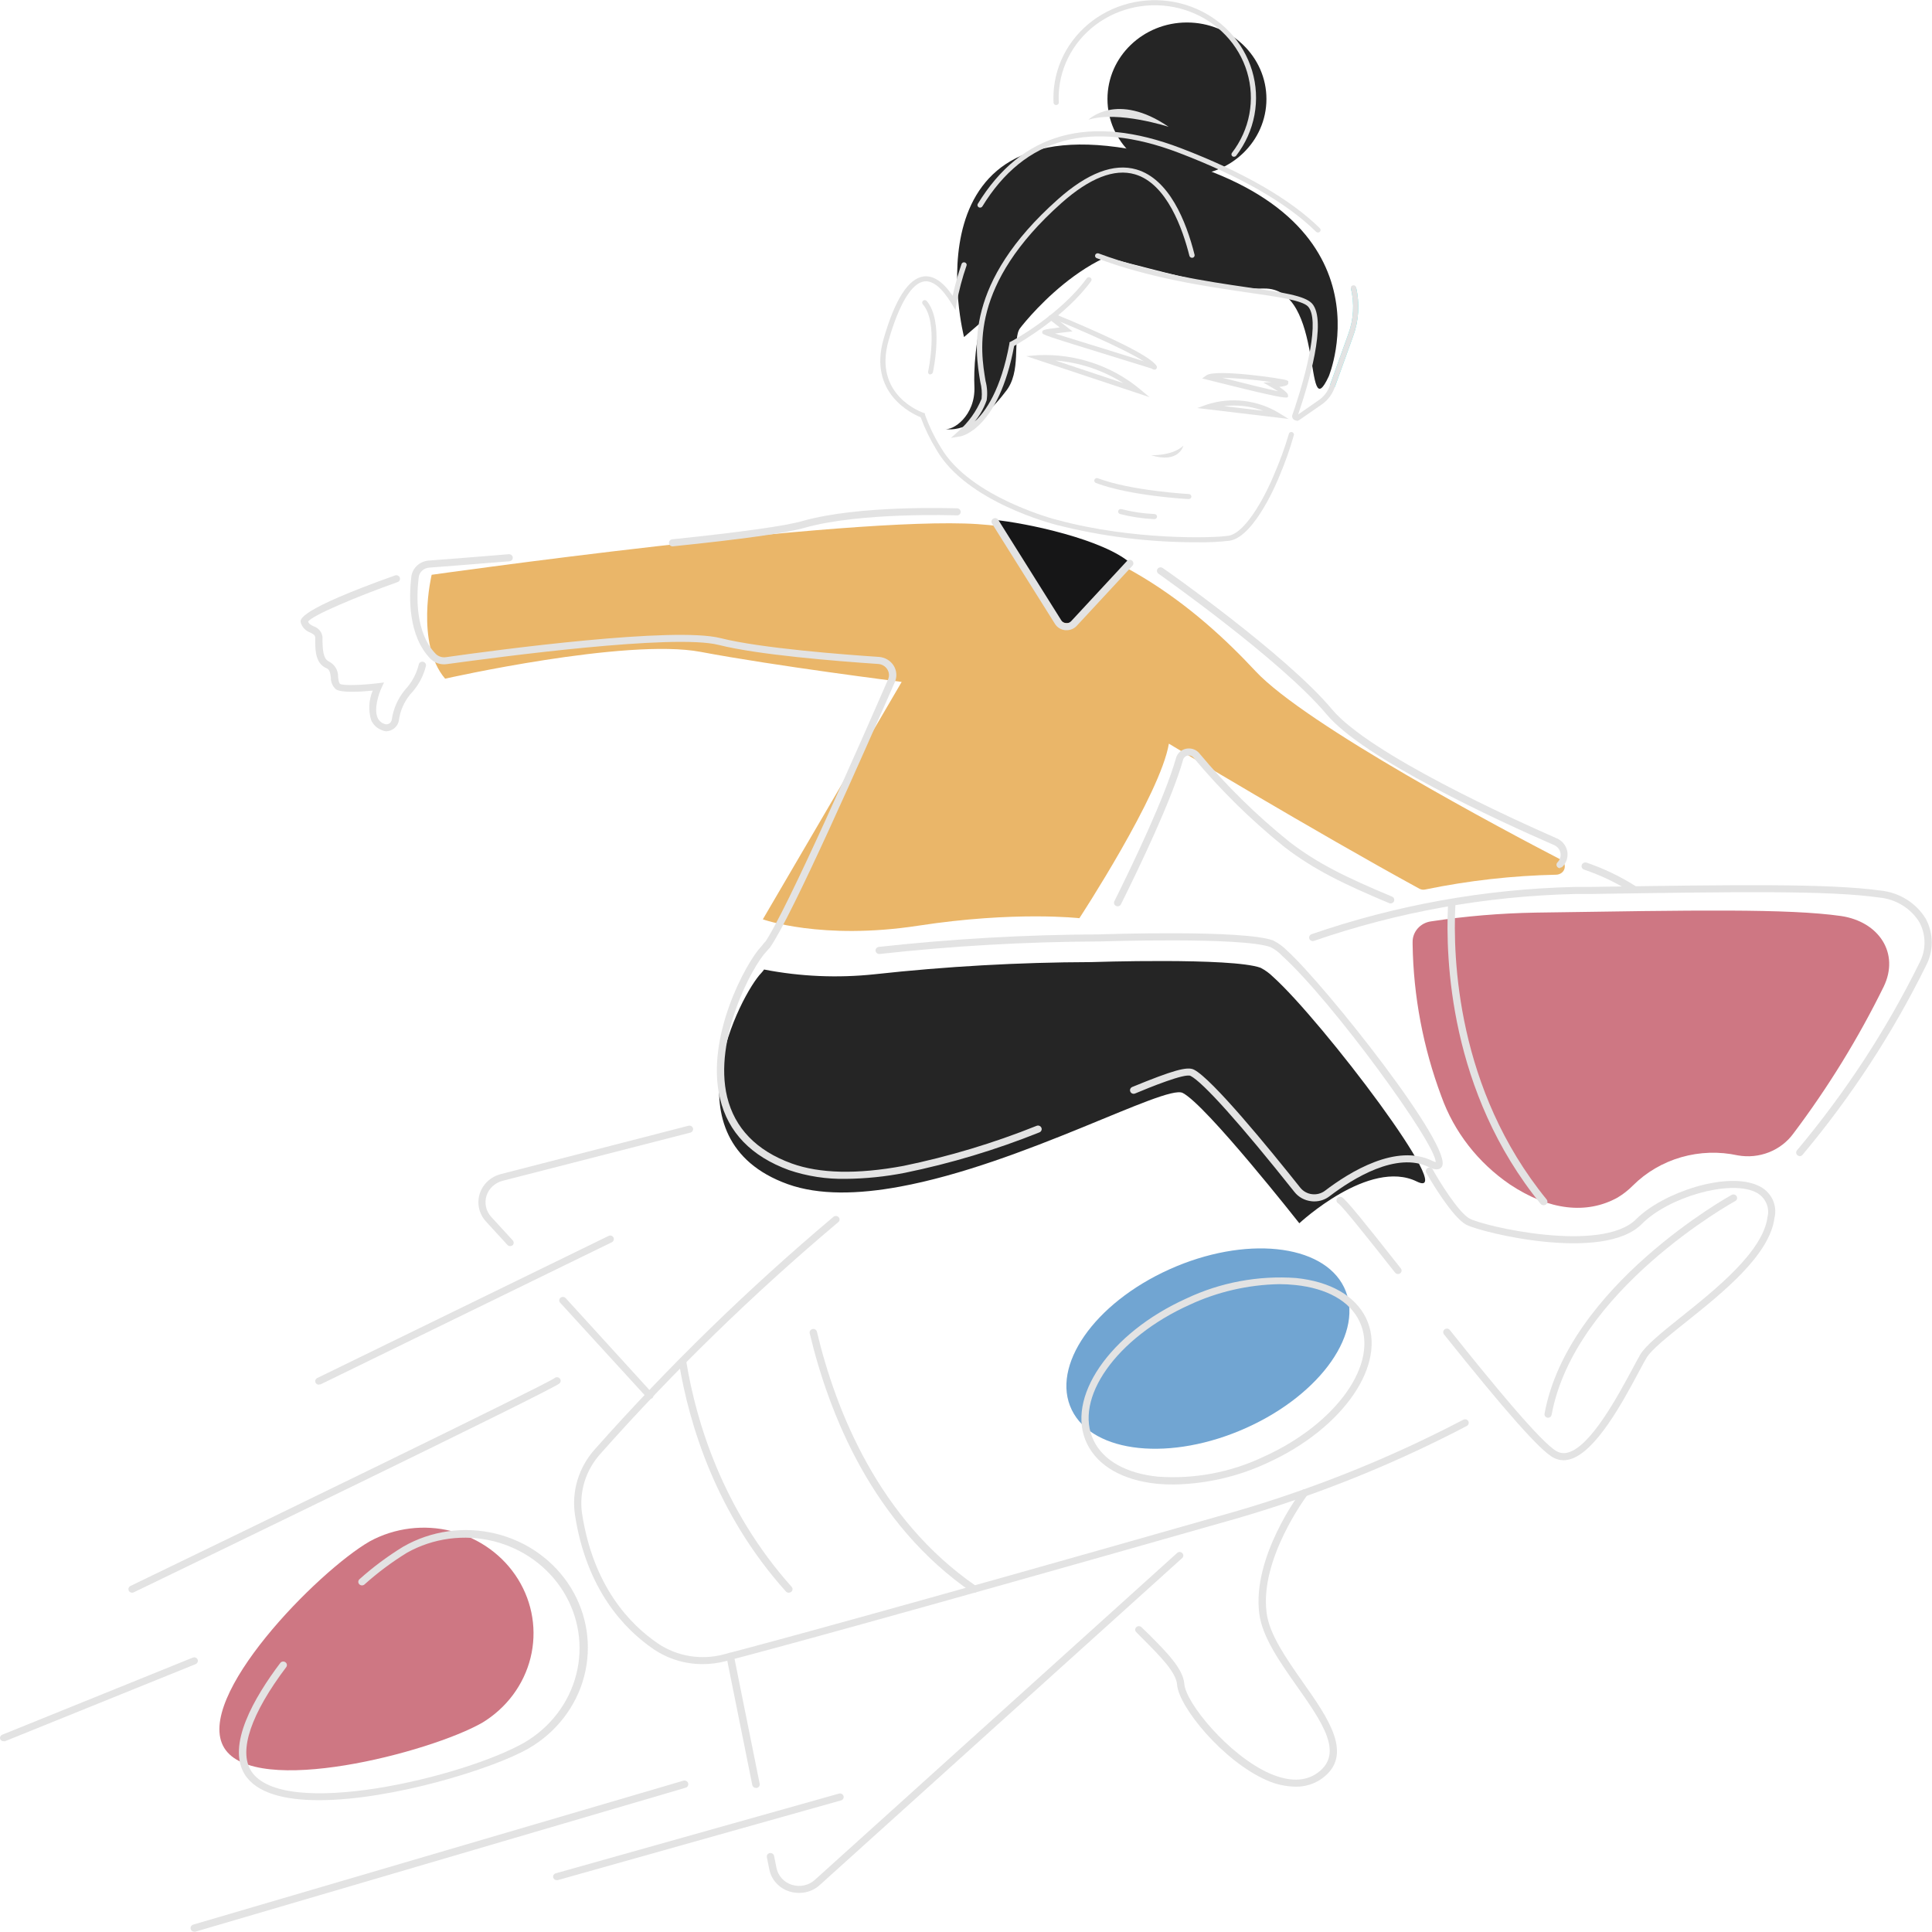 <svg width="210" height="210" viewBox="0 0 210 210" fill="none" xmlns="http://www.w3.org/2000/svg">
    <g clip-path="url(#clip0_4757_18002)">
        <path d="M116.495 153.247C114.184 148.49 118.937 141.651 127.11 137.972C135.284 134.293 143.783 135.167 146.094 139.924C148.404 144.681 143.651 151.52 135.478 155.199C127.304 158.878 118.805 158.004 116.495 153.247Z" fill="#71A5D2"/>
        <path d="M153.545 102.417V102.663C153.634 108.29 154.689 113.864 156.667 119.159C158.048 123.021 160.65 126.371 164.109 128.737C168.397 131.596 172.494 132.011 175.816 130.174C176.427 129.808 176.988 129.369 177.484 128.867C178.932 127.421 180.743 126.359 182.742 125.784C184.741 125.209 186.86 125.141 188.895 125.585C190.032 125.787 191.205 125.671 192.275 125.25C193.345 124.829 194.267 124.121 194.932 123.21C198.708 118.194 201.993 112.852 204.746 107.252C206.51 103.609 204.226 100.173 200.106 99.566C194.365 98.751 184.256 98.935 166.92 99.197C163.109 99.263 159.307 99.581 155.541 100.15C154.979 100.228 154.465 100.502 154.097 100.92C153.73 101.338 153.533 101.87 153.545 102.417Z" fill="#CE7783"/>
        <path d="M48.382 73.769C48.382 73.769 68.065 69.326 76.154 70.856C84.243 72.385 98.009 74.122 98.009 74.122L82.917 99.927C82.917 99.927 89.305 102.233 99.814 100.618C110.322 99.004 117.325 99.804 117.325 99.804C117.325 99.804 126.148 86.321 127.051 80.833C127.051 80.833 142.917 90.395 154.28 96.598C154.476 96.705 154.708 96.736 154.927 96.683C159.615 95.716 164.387 95.178 169.18 95.076C169.373 95.066 169.559 95.002 169.715 94.892C169.84 94.804 169.939 94.686 170.003 94.551C170.068 94.415 170.095 94.266 170.083 94.118C170.071 93.97 170.02 93.826 169.935 93.702C169.849 93.578 169.733 93.477 169.595 93.408C163.559 90.28 141.919 78.804 136.465 72.946C130.077 66.09 120.191 57.873 106.225 56.966C92.26 56.059 46.92 62.477 46.92 62.477C46.92 62.477 45.124 69.941 48.382 73.769Z" fill="#EAB669"/>
        <path d="M117.542 67.109L123 61.32C120.103 58.632 111.448 56.82 108 56.5L114.388 66.791C115.08 67.907 116.641 68.064 117.542 67.109Z" fill="#161617"/>
        <path d="M169.555 94.315C169.663 94.315 169.767 94.274 169.843 94.2C170.06 93.977 170.22 93.708 170.308 93.413C170.396 93.12 170.41 92.809 170.35 92.509C170.289 92.209 170.155 91.927 169.958 91.686C169.762 91.445 169.508 91.253 169.22 91.126C164.516 89.065 148.85 81.963 144.793 77.113C139.811 71.148 126.515 61.801 126.38 61.739C126.338 61.71 126.29 61.689 126.24 61.677C126.189 61.666 126.137 61.664 126.086 61.672C126.035 61.68 125.986 61.697 125.941 61.723C125.897 61.749 125.859 61.783 125.829 61.824C125.798 61.864 125.776 61.91 125.764 61.959C125.752 62.007 125.75 62.057 125.759 62.107C125.767 62.156 125.785 62.203 125.812 62.245C125.839 62.288 125.875 62.325 125.916 62.354C126.044 62.454 139.251 71.74 144.17 77.62C148.219 82.478 162.808 89.196 168.924 91.856C169.101 91.933 169.256 92.05 169.375 92.198C169.495 92.345 169.576 92.517 169.611 92.701C169.649 92.883 169.64 93.071 169.586 93.249C169.532 93.427 169.434 93.59 169.3 93.724C169.243 93.777 169.205 93.845 169.189 93.92C169.174 93.994 169.182 94.071 169.213 94.141C169.245 94.211 169.297 94.27 169.364 94.311C169.43 94.352 169.508 94.372 169.587 94.369L169.555 94.315Z" fill="#E3E3E3"/>
        <path d="M83.363 103.162C83.428 103.163 83.492 103.147 83.549 103.118C83.607 103.088 83.655 103.045 83.691 102.993C86.087 99.596 93.96 81.686 97.266 74.138C97.394 73.847 97.448 73.532 97.424 73.218C97.399 72.903 97.297 72.599 97.124 72.331C96.952 72.063 96.716 71.838 96.434 71.676C96.153 71.514 95.836 71.42 95.509 71.401C91.788 71.155 82.677 70.463 78.333 69.364C73.286 68.081 54.194 70.617 48.469 71.432C48.269 71.462 48.065 71.445 47.873 71.383C47.681 71.322 47.508 71.217 47.367 71.078C45.163 68.811 45.251 64.929 45.506 62.784C45.532 62.501 45.662 62.237 45.873 62.038C46.084 61.839 46.362 61.72 46.656 61.7C48.333 61.57 51.503 61.324 55.368 61.009C55.42 61.005 55.471 60.991 55.518 60.968C55.565 60.945 55.607 60.913 55.641 60.875C55.675 60.836 55.701 60.791 55.717 60.743C55.733 60.695 55.739 60.644 55.735 60.594C55.725 60.492 55.674 60.399 55.594 60.333C55.513 60.267 55.409 60.234 55.304 60.24C51.439 60.563 48.269 60.809 46.592 60.932C46.114 60.97 45.664 61.167 45.32 61.49C44.976 61.813 44.76 62.24 44.708 62.7C44.444 64.952 44.364 69.111 46.784 71.601C47.012 71.831 47.295 72.004 47.608 72.106C47.92 72.207 48.254 72.235 48.58 72.185C54.274 71.416 73.222 68.865 78.125 70.102C82.373 71.178 90.806 71.855 95.453 72.17C95.653 72.183 95.846 72.242 96.017 72.341C96.188 72.441 96.333 72.578 96.438 72.742C96.543 72.906 96.606 73.091 96.623 73.283C96.639 73.475 96.608 73.668 96.531 73.846C93.976 79.71 85.472 99.127 83.06 102.563C83.002 102.648 82.981 102.751 83.002 102.85C83.023 102.95 83.085 103.037 83.172 103.093C83.228 103.133 83.294 103.157 83.363 103.162Z" fill="#E3E3E3"/>
        <path d="M73.136 59.38H73.176C80.722 58.611 85.513 57.927 87.413 57.381C93.49 55.644 103.902 56.013 104.006 56.02C104.059 56.024 104.112 56.017 104.161 55.999C104.211 55.982 104.257 55.956 104.296 55.921C104.334 55.887 104.366 55.845 104.387 55.799C104.409 55.752 104.421 55.702 104.422 55.652C104.424 55.601 104.415 55.551 104.397 55.503C104.379 55.456 104.351 55.412 104.316 55.375C104.28 55.338 104.238 55.308 104.19 55.287C104.142 55.266 104.091 55.254 104.038 55.252C103.607 55.252 93.394 54.867 87.19 56.643C85.329 57.173 80.586 57.835 73.088 58.619C72.982 58.625 72.883 58.671 72.813 58.748C72.742 58.824 72.706 58.924 72.713 59.026C72.719 59.128 72.767 59.223 72.847 59.291C72.926 59.359 73.03 59.393 73.136 59.387V59.38Z" fill="#E3E3E3"/>
        <path d="M121.486 98.512C121.561 98.51 121.635 98.489 121.698 98.45C121.762 98.41 121.812 98.355 121.845 98.289C123.841 94.277 127.378 86.905 128.6 82.578C128.63 82.465 128.693 82.363 128.781 82.283C128.868 82.203 128.977 82.147 129.095 82.124C129.21 82.102 129.328 82.11 129.438 82.148C129.548 82.186 129.645 82.252 129.718 82.339C132.682 85.895 136.004 89.16 139.636 92.086C142.83 94.523 145.936 96.044 150.99 98.166C151.039 98.186 151.091 98.197 151.143 98.198C151.196 98.199 151.248 98.19 151.297 98.171C151.346 98.153 151.391 98.125 151.429 98.09C151.467 98.055 151.497 98.013 151.518 97.966C151.539 97.92 151.55 97.87 151.551 97.819C151.552 97.769 151.542 97.718 151.523 97.671C151.504 97.624 151.475 97.581 151.438 97.545C151.402 97.508 151.358 97.479 151.31 97.459C146.319 95.368 143.221 93.869 140.131 91.486C136.545 88.595 133.266 85.369 130.341 81.855C130.172 81.659 129.951 81.511 129.7 81.428C129.45 81.345 129.181 81.329 128.923 81.383C128.664 81.437 128.426 81.558 128.234 81.734C128.042 81.909 127.903 82.132 127.834 82.378C126.628 86.644 123.115 93.969 121.126 97.959C121.103 98.004 121.089 98.053 121.086 98.104C121.083 98.154 121.09 98.205 121.107 98.253C121.124 98.301 121.151 98.345 121.186 98.383C121.22 98.421 121.263 98.451 121.31 98.474C121.365 98.498 121.425 98.511 121.486 98.512Z" fill="#E3E3E3"/>
        <path d="M115.94 68.5C116.139 68.501 116.336 68.462 116.518 68.387C116.701 68.311 116.865 68.201 117.002 68.062L123.086 61.5C123.122 61.463 123.15 61.42 123.169 61.372C123.188 61.325 123.197 61.275 123.195 61.224C123.194 61.173 123.182 61.123 123.16 61.077C123.139 61.031 123.108 60.989 123.07 60.954C123.031 60.919 122.987 60.892 122.937 60.874C122.888 60.856 122.836 60.847 122.783 60.849C122.73 60.85 122.679 60.862 122.631 60.882C122.583 60.903 122.539 60.933 122.503 60.97L116.419 67.531C116.349 67.603 116.264 67.659 116.168 67.694C116.073 67.729 115.971 67.742 115.869 67.733C115.767 67.724 115.669 67.693 115.582 67.642C115.494 67.591 115.42 67.522 115.365 67.439L108.502 56.499C108.474 56.456 108.438 56.419 108.395 56.39C108.352 56.36 108.303 56.34 108.252 56.329C108.201 56.318 108.147 56.318 108.096 56.327C108.044 56.336 107.995 56.356 107.951 56.384C107.862 56.439 107.8 56.526 107.778 56.626C107.755 56.725 107.774 56.829 107.831 56.914L114.695 67.854C114.816 68.035 114.977 68.187 115.168 68.299C115.359 68.411 115.574 68.48 115.796 68.5H115.94Z" fill="#E3E3E3"/>
        <path d="M151.948 138.483C152.023 138.485 152.096 138.465 152.16 138.428C152.224 138.39 152.276 138.336 152.308 138.271C152.341 138.207 152.354 138.134 152.345 138.063C152.336 137.991 152.307 137.924 152.26 137.868C148.147 132.649 146.343 130.427 145.872 130.143C145.781 130.092 145.674 130.077 145.572 130.101C145.471 130.126 145.383 130.188 145.328 130.274C145.3 130.317 145.281 130.365 145.272 130.415C145.263 130.466 145.265 130.517 145.278 130.567C145.291 130.616 145.314 130.663 145.346 130.704C145.378 130.745 145.418 130.779 145.464 130.804C145.935 131.111 149.233 135.285 151.645 138.337C151.681 138.381 151.727 138.417 151.779 138.442C151.832 138.468 151.889 138.482 151.948 138.483Z" fill="#E3E3E3"/>
        <path d="M169.932 158.723C170.189 158.721 170.445 158.682 170.69 158.607C173.469 157.777 176.344 152.458 178.069 149.237C178.42 148.576 178.724 148.007 178.963 147.6C179.482 146.716 181.199 145.348 183.187 143.757C187.276 140.49 192.362 136.424 192.881 132.365C193.05 131.667 192.961 130.934 192.629 130.293C192.297 129.651 191.742 129.142 191.061 128.852C187.659 127.315 180.744 129.621 177.853 132.511C174.108 136.285 161.196 133.28 159.719 132.442C158.553 131.812 156.421 128.376 155.726 127.107C155.701 127.063 155.668 127.024 155.627 126.992C155.586 126.96 155.539 126.936 155.488 126.922C155.438 126.908 155.385 126.903 155.333 126.908C155.28 126.914 155.229 126.929 155.183 126.954C155.092 127.004 155.024 127.086 154.994 127.184C154.964 127.281 154.975 127.386 155.024 127.476C155.303 127.961 157.786 132.257 159.36 133.111C160.933 133.964 174.292 137.254 178.46 133.041C181.366 130.113 187.914 128.253 190.749 129.544C191.269 129.777 191.69 130.176 191.94 130.673C192.191 131.17 192.255 131.735 192.123 132.273C191.643 136.032 186.477 140.152 182.708 143.165C180.576 144.871 178.891 146.239 178.3 147.216C178.061 147.631 177.749 148.207 177.39 148.884C175.833 151.766 172.95 157.139 170.483 157.869C170.281 157.936 170.066 157.962 169.853 157.945C169.64 157.928 169.433 157.868 169.245 157.769C167.529 156.878 161.771 149.806 157.587 144.564C157.522 144.483 157.427 144.431 157.322 144.418C157.218 144.405 157.112 144.433 157.028 144.495C156.945 144.557 156.89 144.648 156.875 144.748C156.861 144.848 156.886 144.95 156.948 145.033C163.767 153.565 167.441 157.708 168.862 158.446C169.19 158.622 169.557 158.717 169.932 158.723Z" fill="#E3E3E3"/>
        <path d="M168.262 154.103C168.355 154.104 168.446 154.073 168.518 154.015C168.59 153.957 168.637 153.877 168.653 153.788C171.152 140.229 188.424 130.643 188.615 130.551C188.661 130.526 188.701 130.492 188.733 130.452C188.765 130.412 188.789 130.366 188.803 130.317C188.816 130.268 188.82 130.217 188.813 130.167C188.806 130.117 188.789 130.068 188.763 130.025C188.737 129.981 188.702 129.942 188.66 129.911C188.619 129.88 188.571 129.858 188.52 129.844C188.469 129.831 188.416 129.828 188.364 129.834C188.312 129.841 188.262 129.857 188.216 129.882C188.04 129.982 170.449 139.737 167.886 153.65C167.876 153.699 167.876 153.75 167.887 153.8C167.897 153.849 167.918 153.896 167.948 153.938C167.978 153.979 168.016 154.015 168.06 154.042C168.104 154.069 168.154 154.087 168.205 154.095L168.262 154.103Z" fill="#E3E3E3"/>
        <path d="M41.939 79.488C42.176 79.487 42.409 79.429 42.617 79.319C42.809 79.217 42.975 79.075 43.102 78.904C43.229 78.732 43.315 78.535 43.352 78.327C43.487 77.29 43.912 76.307 44.582 75.483C45.425 74.609 46.016 73.539 46.298 72.378C46.317 72.278 46.294 72.175 46.234 72.091C46.174 72.008 46.083 71.951 45.979 71.932C45.928 71.922 45.874 71.922 45.823 71.932C45.772 71.942 45.723 71.963 45.68 71.991C45.636 72.02 45.6 72.057 45.572 72.099C45.544 72.142 45.525 72.19 45.516 72.24C45.263 73.263 44.747 74.21 44.015 74.991C43.244 75.926 42.75 77.044 42.585 78.227C42.57 78.321 42.533 78.41 42.476 78.487C42.419 78.564 42.344 78.628 42.258 78.673C42.179 78.712 42.091 78.732 42.002 78.732C41.914 78.732 41.826 78.712 41.747 78.673C41.583 78.613 41.435 78.52 41.311 78.401C41.187 78.282 41.091 78.139 41.028 77.981C40.621 76.998 41.196 75.36 41.452 74.807L41.739 74.184L41.036 74.269C39.336 74.476 37.299 74.546 36.972 74.338C36.828 74.238 36.788 73.923 36.748 73.569C36.762 73.235 36.679 72.903 36.508 72.611C36.338 72.319 36.086 72.079 35.782 71.917C35.119 71.64 35.087 70.641 35.055 69.764C35.055 69.588 35.055 69.426 35.055 69.265C35.033 68.999 34.93 68.745 34.76 68.535C34.59 68.325 34.359 68.167 34.097 68.081C33.778 67.927 33.578 67.82 33.49 67.558C33.985 66.867 38.769 64.853 43.216 63.269C43.316 63.234 43.397 63.163 43.442 63.071C43.486 62.979 43.492 62.873 43.456 62.777C43.416 62.682 43.34 62.605 43.244 62.562C43.147 62.519 43.037 62.514 42.937 62.547C32.34 66.328 32.604 67.343 32.692 67.674C32.764 67.922 32.897 68.15 33.079 68.34C33.261 68.53 33.486 68.675 33.738 68.765C34.121 68.957 34.241 69.042 34.265 69.319C34.265 69.465 34.265 69.626 34.265 69.787C34.265 70.787 34.345 72.147 35.471 72.624C35.838 72.778 35.894 73.116 35.966 73.662C35.958 73.899 36.002 74.135 36.097 74.353C36.193 74.572 36.336 74.769 36.517 74.93C37.115 75.329 39.248 75.191 40.509 75.068C40.091 76.074 40.027 77.183 40.326 78.227C40.425 78.481 40.579 78.712 40.777 78.906C40.975 79.099 41.213 79.25 41.475 79.35C41.619 79.423 41.777 79.47 41.939 79.488Z" fill="#E3E3E3"/>
        <path d="M195.617 125.669C195.677 125.669 195.737 125.656 195.791 125.631C195.845 125.606 195.892 125.569 195.929 125.523C201.215 119.214 205.712 112.328 209.328 105.007C209.752 104.213 209.973 103.333 209.973 102.44C209.973 101.547 209.752 100.667 209.328 99.873C208.815 99.024 208.102 98.303 207.246 97.769C206.39 97.235 205.415 96.902 204.401 96.798C198.811 96.029 188.998 96.16 172.764 96.406H171.167C161.403 96.637 151.741 98.373 142.549 101.548C142.452 101.585 142.374 101.656 142.331 101.748C142.288 101.839 142.284 101.942 142.319 102.037C142.355 102.131 142.427 102.208 142.52 102.251C142.614 102.295 142.721 102.302 142.82 102.271C151.928 99.126 161.501 97.405 171.175 97.174H172.772C188.974 96.929 198.748 96.775 204.281 97.559C205.172 97.647 206.029 97.935 206.783 98.4C207.538 98.864 208.168 99.492 208.625 100.234C208.994 100.921 209.186 101.682 209.186 102.455C209.186 103.228 208.994 103.99 208.625 104.677C205.037 111.944 200.572 118.778 195.322 125.039C195.257 125.118 195.227 125.22 195.239 125.32C195.251 125.421 195.304 125.513 195.386 125.577C195.452 125.628 195.533 125.66 195.617 125.669Z" fill="#E3E3E3"/>
        <path d="M76.37 180.883C77.219 180.882 78.065 180.773 78.885 180.56C83.78 179.284 97.251 175.64 132.649 165.556C141.953 162.989 150.937 159.447 159.438 154.994C159.53 154.944 159.598 154.861 159.628 154.764C159.658 154.666 159.647 154.561 159.598 154.471C159.573 154.427 159.539 154.388 159.498 154.356C159.457 154.324 159.41 154.3 159.36 154.286C159.31 154.272 159.256 154.267 159.204 154.273C159.152 154.278 159.101 154.293 159.055 154.318C150.603 158.743 141.673 162.264 132.425 164.818C97.051 174.903 83.564 178.546 78.677 179.822C77.473 180.145 76.21 180.208 74.977 180.008C73.745 179.807 72.573 179.347 71.547 178.661C68.44 176.555 64.48 172.397 63.266 164.51C63.099 163.354 63.191 162.177 63.535 161.059C63.88 159.94 64.468 158.905 65.262 158.023C73.235 149.037 81.877 140.621 91.118 132.841C91.158 132.809 91.191 132.769 91.214 132.724C91.238 132.679 91.252 132.63 91.256 132.58C91.26 132.53 91.253 132.48 91.236 132.432C91.219 132.384 91.193 132.341 91.158 132.303C91.087 132.227 90.988 132.18 90.882 132.173C90.776 132.166 90.672 132.199 90.591 132.265C81.326 140.07 72.66 148.512 64.663 157.523C63.796 158.489 63.154 159.623 62.779 160.848C62.404 162.073 62.306 163.361 62.491 164.625C63.737 172.773 67.857 177.101 71.091 179.292C72.64 180.329 74.483 180.884 76.37 180.883Z" fill="#E3E3E3"/>
        <path d="M140.842 194.204C141.875 194.22 142.884 193.903 143.709 193.305C147.19 190.768 144.363 186.748 141.624 182.858C139.836 180.306 137.975 177.662 137.68 175.325C136.881 169.445 142.064 162.565 142.112 162.496C142.144 162.456 142.167 162.41 142.18 162.36C142.193 162.311 142.195 162.259 142.187 162.209C142.179 162.159 142.16 162.111 142.132 162.068C142.104 162.024 142.067 161.987 142.023 161.958C141.938 161.9 141.833 161.877 141.73 161.892C141.627 161.908 141.535 161.962 141.473 162.043C141.249 162.335 136.075 169.238 136.881 175.418C137.209 177.939 139.117 180.66 140.97 183.289C143.724 187.209 146.104 190.599 143.229 192.69C141.888 193.666 140.131 193.689 138.015 192.766C133.623 190.845 128.88 185.126 128.728 183.02C128.601 181.382 126.788 179.568 124.872 177.639L124.073 176.87C124.036 176.834 123.992 176.806 123.943 176.786C123.895 176.767 123.842 176.757 123.79 176.757C123.737 176.757 123.685 176.767 123.636 176.786C123.587 176.806 123.543 176.834 123.506 176.87C123.469 176.905 123.439 176.947 123.419 176.994C123.399 177.04 123.389 177.089 123.389 177.139C123.389 177.19 123.399 177.239 123.419 177.285C123.439 177.332 123.469 177.373 123.506 177.408L124.305 178.216C126.125 180.045 127.842 181.767 127.946 183.127C128.122 185.503 132.905 191.414 137.696 193.512C138.682 193.954 139.754 194.189 140.842 194.204Z" fill="#E3E3E3"/>
        <path d="M82.183 194.342H82.262C82.314 194.332 82.362 194.313 82.406 194.284C82.449 194.256 82.487 194.22 82.516 194.178C82.545 194.136 82.565 194.089 82.575 194.039C82.585 193.989 82.585 193.938 82.574 193.889L79.771 179.968C79.76 179.918 79.74 179.87 79.71 179.827C79.68 179.784 79.642 179.748 79.597 179.719C79.553 179.691 79.503 179.671 79.451 179.661C79.398 179.651 79.344 179.651 79.292 179.661C79.239 179.671 79.19 179.691 79.145 179.72C79.101 179.748 79.063 179.785 79.033 179.828C79.003 179.871 78.983 179.919 78.972 179.969C78.962 180.02 78.962 180.072 78.972 180.122L81.775 194.043C81.797 194.13 81.85 194.207 81.924 194.262C81.998 194.317 82.089 194.345 82.183 194.342Z" fill="#E3E3E3"/>
        <path d="M86.885 205.749C87.719 205.751 88.522 205.44 89.121 204.88L128.503 169.352C128.541 169.316 128.57 169.274 128.591 169.227C128.611 169.18 128.621 169.13 128.621 169.079C128.621 169.029 128.611 168.978 128.591 168.931C128.57 168.885 128.541 168.842 128.503 168.806C128.467 168.771 128.423 168.742 128.375 168.723C128.327 168.703 128.276 168.693 128.224 168.693C128.172 168.693 128.12 168.703 128.072 168.723C128.024 168.742 127.981 168.771 127.944 168.806L88.562 204.342C88.236 204.635 87.834 204.839 87.398 204.933C86.962 205.026 86.508 205.005 86.084 204.873C85.659 204.74 85.279 204.501 84.983 204.179C84.688 203.857 84.487 203.465 84.402 203.043L84.138 201.728C84.117 201.628 84.055 201.54 83.967 201.482C83.879 201.425 83.771 201.403 83.667 201.421C83.615 201.43 83.566 201.449 83.522 201.477C83.478 201.505 83.44 201.541 83.411 201.584C83.382 201.626 83.362 201.674 83.352 201.724C83.343 201.774 83.344 201.825 83.356 201.875L83.619 203.189C83.727 203.747 83.99 204.267 84.381 204.692C84.772 205.117 85.276 205.432 85.839 205.603C86.177 205.705 86.53 205.754 86.885 205.749Z" fill="#E3E3E3"/>
        <path d="M70.638 152.066C70.734 152.065 70.827 152.033 70.901 151.973C70.939 151.938 70.969 151.895 70.989 151.848C71.009 151.801 71.019 151.751 71.019 151.7C71.019 151.65 71.009 151.599 70.989 151.553C70.969 151.506 70.939 151.463 70.901 151.428L61.471 141.081C61.395 141.01 61.293 140.971 61.188 140.971C61.082 140.971 60.98 141.01 60.904 141.081C60.867 141.116 60.837 141.158 60.817 141.204C60.797 141.251 60.787 141.3 60.787 141.35C60.787 141.4 60.797 141.45 60.817 141.496C60.837 141.542 60.867 141.584 60.904 141.619L70.335 151.935C70.373 151.976 70.42 152.008 70.472 152.031C70.524 152.053 70.581 152.065 70.638 152.066Z" fill="#E3E3E3"/>
        <path d="M55.457 135.447C55.553 135.445 55.646 135.413 55.72 135.355C55.794 135.282 55.835 135.184 55.835 135.082C55.835 134.98 55.794 134.882 55.72 134.809L53.389 132.265C53.11 131.957 52.917 131.586 52.828 131.186C52.74 130.787 52.758 130.372 52.88 129.981C53.003 129.59 53.227 129.236 53.531 128.951C53.835 128.666 54.209 128.46 54.618 128.352L75.044 123.11C75.145 123.08 75.23 123.014 75.282 122.925C75.334 122.836 75.349 122.732 75.324 122.633C75.296 122.536 75.229 122.453 75.138 122.403C75.046 122.352 74.939 122.338 74.837 122.364L54.427 127.622C53.887 127.764 53.393 128.035 52.993 128.412C52.592 128.788 52.298 129.257 52.138 129.773C51.978 130.29 51.958 130.837 52.079 131.363C52.2 131.889 52.459 132.377 52.83 132.78L55.162 135.324C55.199 135.364 55.244 135.396 55.295 135.417C55.346 135.438 55.402 135.448 55.457 135.447Z" fill="#E3E3E3"/>
        <path d="M167.805 131.003C167.892 131.001 167.977 130.972 168.045 130.919C168.128 130.857 168.182 130.765 168.196 130.664C168.209 130.563 168.181 130.461 168.116 130.381C158.327 118.39 157.911 104.046 158.191 98.427C158.191 98.325 158.149 98.228 158.074 98.156C157.999 98.084 157.897 98.043 157.792 98.043C157.686 98.043 157.584 98.084 157.509 98.156C157.434 98.228 157.392 98.325 157.392 98.427C157.113 104.123 157.536 118.697 167.486 130.888C167.528 130.928 167.578 130.958 167.633 130.978C167.688 130.998 167.746 131.007 167.805 131.003Z" fill="#E3E3E3"/>
        <path d="M105.899 173.12C105.984 173.12 106.067 173.095 106.136 173.047C106.205 172.999 106.256 172.93 106.282 172.852C106.308 172.774 106.307 172.69 106.28 172.612C106.252 172.535 106.2 172.467 106.13 172.42C95.51 165.126 90.839 153.327 88.795 144.748C88.784 144.699 88.762 144.652 88.731 144.611C88.701 144.57 88.662 144.535 88.618 144.508C88.573 144.482 88.523 144.464 88.471 144.456C88.419 144.449 88.366 144.451 88.316 144.464C88.264 144.475 88.215 144.495 88.172 144.525C88.129 144.554 88.092 144.591 88.064 144.634C88.036 144.676 88.016 144.724 88.007 144.774C87.999 144.824 88 144.876 88.012 144.925C90.096 153.665 94.847 165.679 105.667 173.089C105.74 173.12 105.82 173.131 105.899 173.12Z" fill="#E3E3E3"/>
        <path d="M85.745 173.12C85.841 173.119 85.934 173.087 86.008 173.027C86.088 172.959 86.136 172.864 86.144 172.762C86.151 172.66 86.117 172.56 86.048 172.482C78.566 164.119 75.668 154.549 74.597 148C74.581 147.898 74.522 147.806 74.435 147.746C74.349 147.685 74.24 147.66 74.134 147.677C74.028 147.693 73.934 147.749 73.871 147.833C73.808 147.916 73.782 148.021 73.799 148.123C74.901 154.772 77.792 164.488 85.425 172.989C85.466 173.032 85.515 173.065 85.57 173.088C85.625 173.111 85.685 173.121 85.745 173.12Z" fill="#E3E3E3"/>
        <path d="M40.191 167.538C34.538 170.789 21.027 184.548 24.373 189.991C27.718 195.433 46.731 190.498 52.416 187.254C55.053 185.657 56.936 183.13 57.663 180.214C58.39 177.298 57.903 174.224 56.306 171.649C54.709 169.074 52.13 167.202 49.118 166.434C46.107 165.666 42.903 166.062 40.191 167.538Z" fill="#CE7783"/>
        <path d="M34.663 195.672C42.576 195.672 53.612 192.251 57.436 190.06C60.455 188.321 62.634 185.499 63.495 182.215C64.355 178.931 63.828 175.453 62.028 172.542C61.135 171.101 59.956 169.844 58.558 168.841C57.16 167.839 55.571 167.111 53.881 166.7C52.191 166.289 50.434 166.202 48.709 166.445C46.985 166.688 45.327 167.255 43.83 168.115C42.137 169.151 40.547 170.335 39.078 171.651C38.999 171.719 38.951 171.815 38.945 171.917C38.939 172.02 38.976 172.12 39.047 172.196C39.117 172.273 39.217 172.319 39.323 172.325C39.43 172.331 39.534 172.296 39.614 172.227C41.043 170.945 42.591 169.79 44.237 168.776C47.076 167.181 50.455 166.73 53.638 167.52C56.821 168.311 59.551 170.279 61.235 172.997C62.919 175.715 63.42 178.962 62.63 182.034C61.839 185.106 59.82 187.753 57.013 189.399C50.473 193.15 30.662 197.901 27.285 192.474C25.927 190.283 27.285 186.278 31.109 181.213C31.172 181.13 31.198 181.027 31.181 180.926C31.165 180.826 31.108 180.735 31.022 180.675C30.936 180.615 30.829 180.59 30.724 180.606C30.619 180.622 30.525 180.677 30.463 180.759C27.612 184.534 24.634 189.699 26.598 192.866C27.867 194.903 30.918 195.672 34.663 195.672Z" fill="#E3E3E3"/>
        <path d="M127.592 161.359C131.085 161.298 134.522 160.512 137.67 159.053C146.03 155.294 150.877 148.215 148.481 143.272C147.3 140.843 144.6 139.298 140.871 138.914C136.768 138.623 132.659 139.39 128.966 141.135C120.605 144.902 115.759 151.981 118.154 156.924C119.336 159.353 122.035 160.898 125.764 161.282C126.371 161.339 126.982 161.364 127.592 161.359ZM139.035 139.582C139.619 139.582 140.203 139.612 140.784 139.675C144.225 140.028 146.701 141.42 147.755 143.595C149.967 148.145 145.295 154.771 137.326 158.353C133.77 160.045 129.807 160.789 125.851 160.506C122.41 160.152 119.934 158.761 118.88 156.585C116.661 152.035 121.34 145.409 129.301 141.827C132.34 140.412 135.66 139.647 139.035 139.582Z" fill="#E3E3E3"/>
        <path d="M128.207 27.218C128.207 27.218 124.215 13.443 115.279 20.684C106.344 27.925 105.769 38.778 105.913 41.991C106.056 45.204 103.517 46.895 102.679 46.603C102.679 46.603 105.569 47.518 109.274 42.599C111.103 40.431 110.017 36.81 110.871 35.681C111.726 34.551 119.958 24.473 128.207 27.218Z" fill="#252525"/>
        <path d="M129.016 19.078C124.245 19.078 120.377 15.355 120.377 10.761C120.377 6.168 124.245 2.444 129.016 2.444C133.788 2.444 137.656 6.168 137.656 10.761C137.656 15.355 133.788 19.078 129.016 19.078Z" fill="#252525"/>
        <path d="M144.433 40.901C144.433 40.901 151.971 22.814 125.005 16.65C98.04 10.485 104.787 36.635 104.787 36.635C104.787 36.635 114.114 28.503 116.07 27.565C118.026 26.627 130.571 31.547 137.342 31.362C144.114 31.178 141.646 46.874 144.433 40.901Z" fill="#252525"/>
        <path d="M130.1 58.942C131.289 58.966 132.479 58.91 133.661 58.773C136.408 58.334 138.947 52.054 139.051 51.785C139.681 50.31 140.215 48.798 140.648 47.258C140.653 47.186 140.629 47.115 140.581 47.059C140.534 47.004 140.466 46.968 140.392 46.958C140.355 46.954 140.317 46.957 140.281 46.967C140.245 46.977 140.211 46.994 140.182 47.017C140.153 47.04 140.129 47.069 140.112 47.101C140.094 47.133 140.084 47.168 140.081 47.204C139.641 48.694 139.108 50.157 138.484 51.585C137.789 53.33 135.545 57.912 133.525 58.234C131.928 58.496 123.144 58.734 114.984 56.528C114.888 56.528 105.401 54.076 102.263 48.634C101.559 47.504 100.981 46.306 100.539 45.059V44.929L100.403 44.883C100.179 44.806 94.869 42.953 96.594 36.981C97.728 33.03 99.109 30.755 100.475 30.585C101.393 30.47 102.399 31.293 103.453 33.03L103.86 33.706L103.98 32.938C104.237 31.559 104.597 30.2 105.058 28.871C105.07 28.837 105.075 28.801 105.073 28.765C105.07 28.728 105.06 28.693 105.043 28.661C105.026 28.628 105.002 28.6 104.973 28.576C104.944 28.553 104.911 28.536 104.874 28.525C104.839 28.513 104.802 28.508 104.765 28.51C104.728 28.512 104.691 28.521 104.658 28.537C104.625 28.553 104.594 28.575 104.57 28.602C104.545 28.629 104.527 28.66 104.515 28.695C104.128 29.83 103.805 30.984 103.549 32.154C102.503 30.616 101.441 29.917 100.403 30.047C98.75 30.255 97.281 32.538 96.043 36.842C94.334 42.761 99.189 44.998 100.076 45.359C100.53 46.594 101.107 47.783 101.8 48.91C105.058 54.56 114.481 56.966 114.88 57.066C119.847 58.324 124.963 58.955 130.1 58.942Z" fill="#E3E3E3"/>
        <path d="M145.097 42.054L147.077 36.55C147.703 34.839 147.814 32.993 147.396 31.224L146.838 31.339C147.24 33.008 147.135 34.753 146.534 36.366L144.554 41.877L145.097 42.054Z" fill="#45E5E5"/>
        <path d="M143.259 25.274C143.333 25.272 143.404 25.245 143.459 25.197C143.486 25.171 143.507 25.141 143.521 25.107C143.536 25.073 143.543 25.037 143.543 25.001C143.543 24.965 143.536 24.928 143.521 24.895C143.507 24.861 143.486 24.831 143.459 24.805C140.225 21.63 135.138 18.702 128.351 16.104C118.465 12.329 111.039 14.374 106.272 22.176C106.242 22.239 106.237 22.31 106.259 22.376C106.28 22.442 106.327 22.497 106.388 22.532C106.45 22.566 106.524 22.578 106.594 22.563C106.664 22.548 106.726 22.509 106.767 22.453C111.367 14.92 118.553 12.952 128.135 16.611C134.859 19.178 139.873 22.069 143.051 25.189C143.078 25.216 143.11 25.238 143.146 25.252C143.182 25.267 143.22 25.274 143.259 25.274Z" fill="#E3E3E3"/>
        <path d="M140.928 45.751C141.028 45.75 141.126 45.721 141.208 45.667L143.651 43.976C144.305 43.524 144.797 42.887 145.057 42.154L147.077 36.55C147.703 34.839 147.814 32.992 147.396 31.223C147.389 31.188 147.374 31.154 147.352 31.124C147.331 31.094 147.303 31.068 147.271 31.049C147.239 31.029 147.203 31.016 147.166 31.011C147.128 31.005 147.09 31.007 147.053 31.016C147.017 31.023 146.983 31.037 146.952 31.058C146.921 31.078 146.895 31.104 146.875 31.134C146.855 31.164 146.841 31.197 146.835 31.233C146.829 31.268 146.829 31.304 146.838 31.339C147.24 33.008 147.135 34.753 146.534 36.366L144.522 41.977C144.298 42.599 143.876 43.137 143.316 43.514L141.104 45.052C142.19 41.862 144.298 34.875 142.614 32.991C141.815 32.13 139.38 31.777 135.643 31.239C131.235 30.601 125.206 29.701 119.401 27.541C119.331 27.52 119.255 27.525 119.189 27.555C119.123 27.586 119.072 27.639 119.045 27.705C119.019 27.771 119.019 27.844 119.047 27.909C119.074 27.974 119.127 28.027 119.193 28.056C125.062 30.27 131.131 31.131 135.554 31.785C138.908 32.261 141.552 32.645 142.182 33.322C143.444 34.728 142.126 40.332 140.473 45.105C140.449 45.175 140.443 45.249 140.454 45.321C140.466 45.394 140.495 45.462 140.539 45.521C140.584 45.581 140.642 45.629 140.71 45.662C140.778 45.696 140.852 45.713 140.928 45.713V45.751Z" fill="#E3E3E3"/>
        <path d="M103.358 47.604L104.348 47.435C104.516 47.435 108.54 46.62 110.233 37.604C111.031 37.142 115.822 34.36 118.609 30.547C118.647 30.487 118.659 30.415 118.644 30.347C118.629 30.278 118.587 30.217 118.527 30.177C118.467 30.137 118.393 30.12 118.321 30.131C118.249 30.141 118.184 30.177 118.138 30.232C115.192 34.283 109.889 37.15 109.833 37.15L109.722 37.212V37.342C108.796 42.369 107.134 44.76 105.889 45.882C106.485 45.175 106.945 44.37 107.246 43.507C107.349 42.809 107.308 42.099 107.127 41.416C106.56 38.026 105.378 30.962 115.375 22.069C118.441 19.348 121.132 18.295 123.36 18.948C126.834 19.955 128.567 24.936 129.285 27.811C129.306 27.882 129.354 27.942 129.419 27.981C129.484 28.019 129.562 28.033 129.637 28.018C129.709 28 129.771 27.956 129.81 27.894C129.849 27.832 129.861 27.758 129.844 27.688C128.926 24.029 127.081 19.455 123.52 18.418C121.076 17.71 118.21 18.802 114.984 21.669C104.763 30.755 105.969 38.019 106.552 41.508C106.708 42.108 106.756 42.73 106.695 43.346C106.136 44.712 105.256 45.935 104.124 46.92L103.358 47.604Z" fill="#E3E3E3"/>
        <path d="M140.059 45.536L139.005 44.883C137.859 44.188 136.567 43.745 135.223 43.585C133.879 43.426 132.514 43.554 131.227 43.96L130.141 44.352L140.059 45.536ZM134.118 44.083C135.21 44.077 136.294 44.27 137.312 44.652L133.048 44.145C133.408 44.103 133.771 44.083 134.134 44.083H134.118Z" fill="#E3E3E3"/>
        <path d="M124.941 43.167L123.831 42.237C120.79 39.738 116.879 38.439 112.884 38.601L111.542 38.709L124.941 43.167ZM114.72 39.186C117.349 39.395 119.882 40.238 122.083 41.638L114.72 39.186Z" fill="#E3E3E3"/>
        <path d="M139.724 43.207C139.836 43.207 139.868 43.207 139.9 43.207L140.004 43.138V43C140.004 42.877 140.004 42.692 139.053 42.054C140.028 41.939 140.027 41.777 140.027 41.593V41.424L139.852 41.331C139.501 41.162 132.146 40.071 131.14 40.794L130.669 41.132L131.236 41.278C137.776 42.93 139.293 43.207 139.724 43.207ZM138.223 41.531L137.321 41.585L138.119 42.046C138.383 42.193 138.654 42.369 138.918 42.531C137.592 42.246 135.005 41.608 132.841 41.055C134.64 41.117 136.434 41.276 138.215 41.531H138.223Z" fill="#E3E3E3"/>
        <path d="M125.446 40.17C125.483 40.178 125.521 40.178 125.558 40.17C125.593 40.157 125.625 40.137 125.652 40.111C125.679 40.086 125.7 40.055 125.714 40.021C125.728 39.987 125.735 39.951 125.734 39.915C125.734 39.878 125.725 39.842 125.71 39.809C125.183 38.602 118.523 35.72 114.618 34.113C114.548 34.085 114.47 34.085 114.399 34.112C114.329 34.139 114.273 34.192 114.243 34.259C114.216 34.327 114.216 34.402 114.244 34.469C114.273 34.536 114.326 34.59 114.395 34.621C120.631 37.18 124.871 39.302 125.19 40.001C125.21 40.051 125.245 40.094 125.291 40.124C125.336 40.155 125.391 40.171 125.446 40.17Z" fill="#E3E3E3"/>
        <path d="M125.455 40.171C125.511 40.172 125.566 40.156 125.612 40.127C125.659 40.097 125.695 40.055 125.717 40.005C125.738 39.956 125.744 39.901 125.733 39.848C125.722 39.796 125.694 39.747 125.654 39.71L125.551 39.641C125.455 39.641 124.433 39.287 122.484 38.687C120.089 37.919 116.408 36.812 114.675 36.258C115.05 36.205 115.474 36.143 115.913 36.097L116.575 36.02L114.435 34.337C114.409 34.31 114.378 34.289 114.343 34.274C114.308 34.26 114.27 34.252 114.232 34.252C114.194 34.252 114.156 34.26 114.121 34.274C114.086 34.289 114.054 34.31 114.028 34.337C113.981 34.393 113.959 34.465 113.967 34.537C113.974 34.608 114.011 34.675 114.068 34.721L115.186 35.59C113.286 35.828 113.286 35.874 113.286 36.135C113.286 36.397 113.285 36.381 122.309 39.172L125.343 40.109C125.374 40.139 125.413 40.16 125.455 40.171Z" fill="#E3E3E3"/>
        <path d="M134.135 17.034C134.179 17.034 134.223 17.024 134.263 17.005C134.304 16.987 134.339 16.959 134.366 16.926C135.374 15.615 136.054 14.099 136.354 12.494C136.653 10.889 136.564 9.24 136.094 7.674C135.623 6.108 134.783 4.667 133.64 3.464C132.497 2.261 131.081 1.329 129.502 0.738C127.923 0.148 126.224 -0.083 124.537 0.062C122.85 0.206 121.22 0.724 119.775 1.574C118.33 2.424 117.108 3.583 116.204 4.962C115.3 6.341 114.739 7.902 114.564 9.524C114.508 10.068 114.492 10.615 114.516 11.161C114.518 11.197 114.527 11.232 114.543 11.265C114.56 11.297 114.583 11.326 114.611 11.35C114.639 11.373 114.673 11.391 114.708 11.402C114.744 11.414 114.782 11.418 114.819 11.415C114.856 11.414 114.893 11.405 114.927 11.39C114.961 11.376 114.992 11.354 115.017 11.328C115.042 11.301 115.062 11.27 115.075 11.236C115.087 11.202 115.092 11.166 115.09 11.13C115.061 10.617 115.074 10.103 115.13 9.593C115.295 8.054 115.827 6.573 116.684 5.264C117.541 3.955 118.7 2.854 120.071 2.047C121.442 1.24 122.988 0.749 124.588 0.611C126.189 0.473 127.801 0.692 129.299 1.252C130.797 1.812 132.141 2.697 133.226 3.838C134.311 4.98 135.107 6.347 135.553 7.833C136 9.319 136.084 10.884 135.799 12.407C135.514 13.929 134.868 15.368 133.911 16.611C133.888 16.639 133.871 16.672 133.861 16.707C133.851 16.742 133.849 16.779 133.854 16.814C133.859 16.85 133.872 16.885 133.892 16.916C133.911 16.947 133.937 16.974 133.967 16.995C134.017 17.026 134.076 17.039 134.135 17.034Z" fill="#E3E3E3"/>
        <path d="M101.123 40.685C101.188 40.684 101.25 40.662 101.301 40.623C101.351 40.584 101.387 40.53 101.403 40.47C101.45 40.239 102.608 34.874 100.716 32.699C100.662 32.649 100.591 32.621 100.516 32.621C100.442 32.621 100.37 32.649 100.317 32.699C100.264 32.752 100.235 32.822 100.235 32.895C100.235 32.968 100.264 33.038 100.317 33.091C102.034 35.059 100.892 40.339 100.884 40.393C100.875 40.428 100.874 40.464 100.881 40.499C100.887 40.534 100.901 40.568 100.921 40.598C100.941 40.628 100.967 40.654 100.998 40.674C101.028 40.694 101.063 40.709 101.099 40.716L101.123 40.685Z" fill="#E3E3E3"/>
        <path d="M128.625 48.449C128.625 48.449 128.146 50.432 125.119 49.479C125.119 49.479 127.419 49.579 128.625 48.449Z" fill="#E3E3E3"/>
        <path d="M129.208 54.245C129.281 54.247 129.352 54.222 129.406 54.174C129.459 54.127 129.491 54.061 129.496 53.991C129.498 53.955 129.493 53.918 129.48 53.884C129.468 53.85 129.448 53.818 129.423 53.791C129.397 53.764 129.367 53.742 129.333 53.726C129.299 53.71 129.262 53.701 129.224 53.699C129.168 53.699 122.964 53.353 119.331 51.985C119.296 51.971 119.259 51.965 119.222 51.965C119.184 51.965 119.148 51.973 119.113 51.987C119.079 52.002 119.048 52.022 119.022 52.048C118.996 52.074 118.977 52.105 118.963 52.139C118.949 52.172 118.942 52.209 118.942 52.245C118.943 52.282 118.95 52.318 118.965 52.351C118.98 52.385 119.002 52.415 119.029 52.441C119.056 52.466 119.088 52.486 119.123 52.5C122.836 53.899 128.937 54.237 129.192 54.245H129.208Z" fill="#E3E3E3"/>
        <path d="M118.308 13.013C118.308 13.013 121.406 9.938 127.02 13.782C127.02 13.797 121.598 11.998 118.308 13.013Z" fill="#E3E3E3"/>
        <path d="M125.478 56.428C125.555 56.428 125.627 56.399 125.681 56.347C125.735 56.295 125.766 56.224 125.766 56.151C125.766 56.078 125.735 56.007 125.681 55.955C125.627 55.904 125.555 55.874 125.478 55.874C124.275 55.821 123.081 55.643 121.917 55.344C121.845 55.322 121.767 55.326 121.698 55.358C121.63 55.389 121.577 55.445 121.55 55.513C121.526 55.583 121.531 55.658 121.564 55.724C121.597 55.789 121.654 55.841 121.725 55.867C122.941 56.182 124.189 56.37 125.446 56.428H125.478Z" fill="#E3E3E3"/>
        <path d="M85.623 128.712C89.009 129.927 93.273 129.819 97.784 128.989C111.119 126.545 126.666 117.843 128.551 118.796C131.09 120.072 141.231 132.963 141.231 132.963C141.231 132.963 148.825 125.876 154.007 128.428C158.711 130.734 143.683 110.941 138.373 106.175C137.976 105.781 137.518 105.449 137.015 105.191C133.885 104.061 118.585 104.576 118.585 104.576C110.727 104.6 102.877 105.042 95.069 105.898C91.06 106.325 87.006 106.151 83.052 105.383C82.961 105.516 82.859 105.642 82.748 105.76C80.552 108.027 72.2 123.877 85.623 128.712Z" fill="#252525"/>
        <path d="M142.869 130.588C143.468 130.587 144.048 130.389 144.514 130.027C147.045 128.098 151.82 125.123 155.35 126.876C155.997 127.191 156.46 127.183 156.707 126.837C158.169 124.847 143.971 107.013 139.899 103.324C139.464 102.878 138.954 102.506 138.39 102.225C135.196 101.041 120.12 101.541 119.481 101.564C111.476 101.595 103.479 102.049 95.525 102.924C95.42 102.935 95.323 102.987 95.256 103.067C95.189 103.147 95.159 103.249 95.17 103.351C95.182 103.453 95.235 103.546 95.318 103.61C95.401 103.674 95.507 103.704 95.613 103.693C103.54 102.818 111.511 102.363 119.489 102.332C119.665 102.332 135.028 101.817 138.102 102.947C138.572 103.182 138.994 103.497 139.348 103.877C144.881 108.897 156.117 124.37 156.053 126.322C155.937 126.29 155.824 126.246 155.717 126.192C151.788 124.239 146.702 127.383 144.019 129.428C143.821 129.577 143.594 129.687 143.352 129.752C143.109 129.816 142.856 129.833 142.606 129.802C142.356 129.772 142.116 129.693 141.898 129.572C141.68 129.451 141.489 129.29 141.336 129.097C137.871 124.739 131.754 117.275 129.782 116.268C129.055 115.892 127.49 116.337 123.066 118.151C122.971 118.192 122.895 118.267 122.857 118.36C122.818 118.454 122.818 118.558 122.859 118.651C122.878 118.698 122.907 118.741 122.944 118.777C122.98 118.813 123.024 118.841 123.073 118.861C123.121 118.88 123.173 118.89 123.225 118.889C123.278 118.889 123.329 118.879 123.377 118.859C124.974 118.19 128.792 116.637 129.406 116.945C130.764 117.636 134.876 122.233 140.697 129.558C140.915 129.835 141.189 130.067 141.501 130.24C141.814 130.413 142.16 130.524 142.518 130.565C142.634 130.581 142.752 130.589 142.869 130.588Z" fill="#E3E3E3"/>
        <path d="M91.958 128.136C94.104 128.114 96.243 127.895 98.346 127.482C103.353 126.455 108.25 124.983 112.975 123.086C113.023 123.067 113.068 123.039 113.106 123.004C113.143 122.969 113.173 122.927 113.194 122.88C113.215 122.834 113.226 122.784 113.227 122.734C113.227 122.683 113.217 122.633 113.198 122.586C113.179 122.539 113.15 122.496 113.113 122.46C113.077 122.424 113.033 122.395 112.985 122.375C112.937 122.355 112.885 122.344 112.833 122.343C112.78 122.343 112.728 122.352 112.679 122.371C108 124.248 103.151 125.707 98.194 126.729C93.18 127.659 89.091 127.567 86.041 126.46C82.216 125.069 79.861 122.617 79.038 119.242C77.513 112.939 81.793 104.983 83.302 103.431C83.433 103.295 83.55 103.149 83.653 102.993C83.69 102.952 83.718 102.904 83.735 102.852C83.751 102.8 83.756 102.745 83.749 102.691C83.742 102.637 83.722 102.585 83.693 102.539C83.663 102.493 83.625 102.453 83.578 102.422C83.531 102.392 83.478 102.371 83.423 102.361C83.367 102.352 83.31 102.354 83.255 102.367C83.201 102.38 83.15 102.404 83.105 102.438C83.061 102.472 83.025 102.514 82.999 102.562C82.913 102.683 82.82 102.799 82.719 102.908C81.122 104.584 76.65 112.732 78.263 119.419C79.142 123.086 81.665 125.691 85.754 127.183C87.745 127.857 89.847 128.179 91.958 128.136Z" fill="#E3E3E3"/>
        <path d="M177.484 96.975C177.551 96.976 177.617 96.96 177.676 96.929C177.734 96.898 177.784 96.853 177.82 96.798C177.877 96.713 177.896 96.609 177.874 96.509C177.851 96.41 177.789 96.323 177.7 96.268C176.059 95.233 174.295 94.391 172.446 93.762C172.393 93.747 172.338 93.742 172.284 93.747C172.229 93.752 172.176 93.768 172.128 93.793C172.08 93.818 172.037 93.852 172.003 93.893C171.968 93.934 171.942 93.981 171.927 94.031C171.911 94.082 171.906 94.135 171.911 94.187C171.917 94.239 171.933 94.29 171.959 94.337C171.985 94.383 172.02 94.424 172.062 94.457C172.105 94.491 172.154 94.516 172.206 94.531C173.988 95.137 175.688 95.947 177.269 96.944C177.335 96.976 177.411 96.987 177.484 96.975Z" fill="#E3E3E3"/>
        <path d="M21.112 209.97C21.149 209.977 21.187 209.977 21.224 209.97L74.516 194.32C74.569 194.305 74.618 194.281 74.661 194.248C74.703 194.215 74.738 194.174 74.765 194.128C74.791 194.082 74.808 194.032 74.814 193.979C74.82 193.927 74.815 193.874 74.8 193.824C74.785 193.773 74.76 193.726 74.725 193.685C74.691 193.644 74.649 193.61 74.601 193.585C74.553 193.559 74.501 193.543 74.447 193.538C74.392 193.532 74.337 193.536 74.285 193.551L20.992 209.201C20.892 209.233 20.808 209.301 20.759 209.392C20.709 209.482 20.699 209.587 20.729 209.685C20.752 209.767 20.802 209.838 20.871 209.89C20.94 209.941 21.025 209.969 21.112 209.97Z" fill="#E3E3E3"/>
        <path d="M14.358 173.12C14.419 173.118 14.479 173.105 14.534 173.081C19.181 170.837 59.921 151.151 60.807 150.375C60.887 150.307 60.935 150.211 60.941 150.108C60.947 150.006 60.91 149.906 60.839 149.829C60.769 149.753 60.669 149.707 60.563 149.701C60.456 149.695 60.352 149.73 60.273 149.798C59.203 150.567 26.639 166.371 14.175 172.39C14.082 172.437 14.012 172.517 13.979 172.613C13.947 172.709 13.953 172.814 13.999 172.905C14.031 172.97 14.082 173.025 14.146 173.063C14.209 173.101 14.283 173.121 14.358 173.12Z" fill="#E3E3E3"/>
        <path d="M0.4 189.261C0.45 189.272 0.502 189.272 0.552 189.261L21.265 180.883C21.361 180.842 21.436 180.768 21.477 180.675C21.517 180.582 21.518 180.477 21.481 180.383C21.46 180.336 21.431 180.293 21.393 180.257C21.356 180.221 21.311 180.192 21.262 180.173C21.213 180.154 21.161 180.144 21.108 180.145C21.055 180.145 21.002 180.156 20.953 180.176L0.248 188.554C0.199 188.574 0.155 188.602 0.117 188.638C0.08 188.674 0.05 188.717 0.03 188.764C0.01 188.812 -0 188.862 0 188.913C0.001 188.964 0.012 189.015 0.033 189.062C0.068 189.125 0.121 189.178 0.186 189.213C0.251 189.249 0.325 189.265 0.4 189.261Z" fill="#E3E3E3"/>
        <path d="M60.519 204.359C60.556 204.366 60.594 204.366 60.631 204.359L91.413 195.696C91.464 195.682 91.512 195.659 91.553 195.628C91.595 195.597 91.629 195.558 91.655 195.513C91.68 195.469 91.696 195.42 91.701 195.369C91.707 195.319 91.701 195.268 91.685 195.219C91.655 195.121 91.587 195.039 91.494 194.99C91.401 194.941 91.292 194.929 91.19 194.958L60.407 203.621C60.357 203.635 60.31 203.658 60.269 203.69C60.228 203.722 60.194 203.761 60.169 203.805C60.144 203.849 60.128 203.898 60.122 203.948C60.117 203.998 60.121 204.049 60.136 204.097C60.162 204.175 60.213 204.242 60.282 204.289C60.351 204.337 60.435 204.361 60.519 204.359Z" fill="#E3E3E3"/>
        <path d="M34.67 150.475C34.728 150.485 34.788 150.485 34.846 150.475L66.507 135.025C66.6 134.977 66.67 134.897 66.703 134.801C66.735 134.705 66.728 134.601 66.683 134.51C66.66 134.464 66.628 134.423 66.588 134.39C66.549 134.357 66.502 134.331 66.453 134.316C66.403 134.3 66.35 134.294 66.297 134.298C66.245 134.302 66.194 134.317 66.148 134.34L34.487 149.783C34.405 149.821 34.339 149.885 34.3 149.965C34.261 150.044 34.251 150.134 34.273 150.219C34.294 150.305 34.345 150.381 34.418 150.434C34.49 150.487 34.579 150.515 34.67 150.513V150.475Z" fill="#E3E3E3"/>
    </g>
    <defs>
        <clipPath id="clip0_4757_18002">
            <rect width="210" height="210" fill="white" transform="matrix(-1 0 0 1 210 0)"/>
        </clipPath>
    </defs>
</svg>
